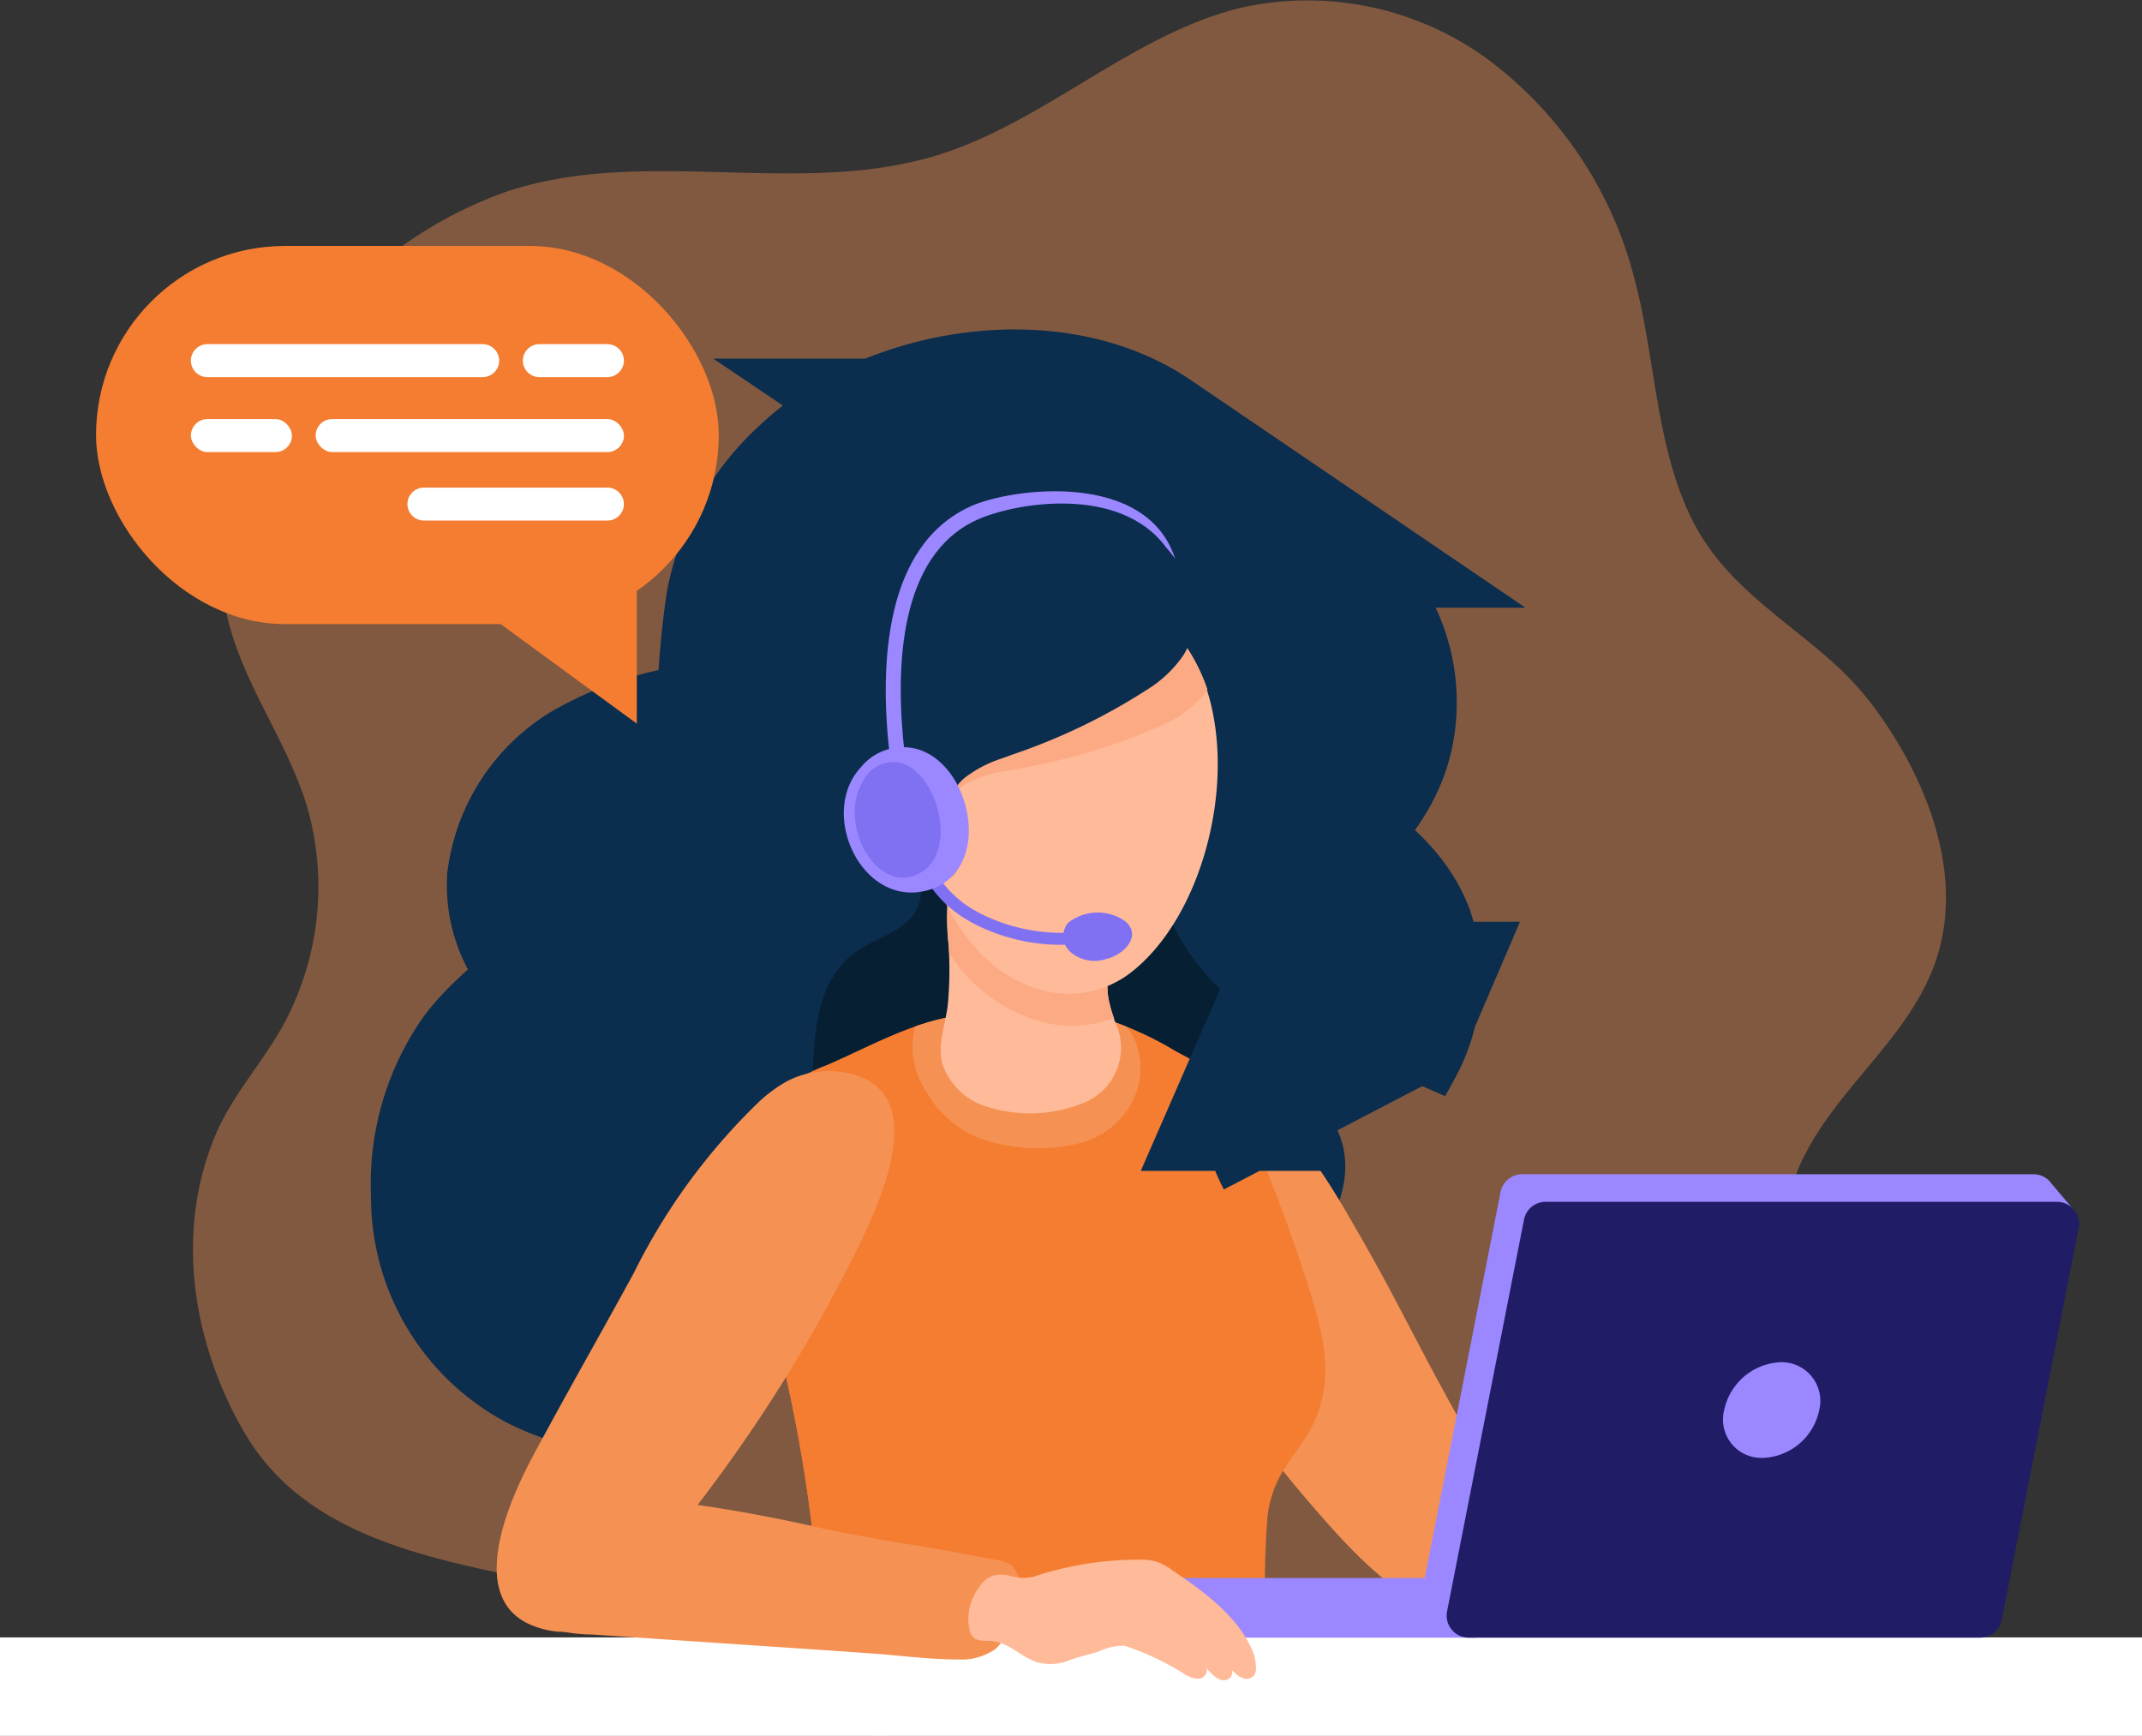 <svg id="Group_146" data-name="Group 146" xmlns="http://www.w3.org/2000/svg" xmlns:xlink="http://www.w3.org/1999/xlink" width="128.994" height="104.531" viewBox="0 0 128.994 104.531">
  <rect x="0" y="0" width="128.994" height="104.531" fill="#333333" stroke="none"/>
  <defs>
    <clipPath id="clip-path">
      <path id="Path_12" data-name="Path 12" d="M2242.136,3223.426c-.834-3.532-1.267-7.146.624-9.551a9.419,9.419,0,0,1,3.619-2.381c2.427-1.049,4.909-2.46,7.508-2.917a20.861,20.861,0,0,1,8.518-.09,20.215,20.215,0,0,1,4.908,2.123c1.346.759,3,1.412,3.65,2.824a96.055,96.055,0,0,1,4.154,10.576c.975,3,2.045,6.144.509,9.183-.5.985-1.221,1.828-1.791,2.77a6.742,6.742,0,0,0-.954,3.242c-.19,2.759-.116,5.527-.108,8.289a5.262,5.262,0,0,1-.357,2.34c-.687,1.412-2.555,1.431-3.9,1.429l-13.3-.023a22.778,22.778,0,0,0-4.987.579,3.058,3.058,0,0,1-3.409-1.792,10.208,10.208,0,0,1-.783-4.227,91.3,91.3,0,0,0-2.376-16.671C2243.286,3227.579,2242.639,3225.554,2242.136,3223.426Z" transform="translate(-2241.425 -3208.08)" fill="#f47d31"/>
    </clipPath>
  </defs>
  <path id="Path_2" data-name="Path 2" d="M894.908,898.45c2.788,3.964,4.94,9.358,3.447,14.337-1.488,4.963-6.248,8.024-8.328,12.738-1.176,2.665-1.207,5.594-1.252,8.455-.058,3.744.673,7.72-1.857,10.884a12.315,12.315,0,0,1-6.039,3.7c-4.587,1.459-9.392,2.144-13.466,4.9-6.693,4.527-14.913,6.11-22.89,5.621a51.816,51.816,0,0,1-11.931-2.192c-4.5-1.374-8.5-3.806-13.036-5.109-7.856-2.258-18.6-2.289-23.2-10.237-3.1-5.351-4.167-11.966-1.76-17.8,1.145-2.772,3.33-4.89,4.575-7.612A17.462,17.462,0,0,0,800.21,904.1q-.072-.246-.149-.491c-1.2-3.735-3.617-6.946-4.616-10.748-2.063-7.849,2.5-16.149,8.488-21.194a25.373,25.373,0,0,1,8.3-4.836c8.358-2.744,17.644.432,26.028-2.222,6.431-2.036,11.711-7.328,18.264-8.858a18.4,18.4,0,0,1,14.755,3.153,23.826,23.826,0,0,1,8.8,13.181c1.311,4.909,1.27,10.3,3.6,14.759,1.989,3.815,5.676,5.873,8.67,8.641A18.668,18.668,0,0,1,894.908,898.45Z" transform="translate(-781.656 -855.314)" fill="#f59253" opacity="0.4"/>
  <g id="Group_23" data-name="Group 23" transform="translate(0 14.81)">
    <path id="Path_5" data-name="Path 5" d="M2204.721,2003.076a12.925,12.925,0,0,0,11.069-.945c3.177-2.038,6.072-3.51,9.981-3.439,3.493.064,6.382,1.952,9.765,2.354a9.3,9.3,0,0,0,7.354-2.727c1.9-1.832,3.159-4.624,2.333-7.129-.432-1.312-1.377-2.394-1.916-3.666-1.243-2.933,2.031-4.7,1.216-7.789-.692-2.625-3.573-4.5-3.53-7.213.032-1.987,1.57-3.528,2.112-5.366a7.3,7.3,0,0,0-.539-5.628,6.722,6.722,0,0,0-3.166-2.826c-1.184-.5-2.508-.514-3.424-1.549-1.632-1.844-2.231-3.844-4.47-5.192-1.9-1.142-4.4-1.214-6.575-1.015a16.679,16.679,0,0,0-12.247,7.058,8.454,8.454,0,0,0-1.686,4.625c-.026,1.871-.026,3.753-1.172,5.344a8.711,8.711,0,0,1-4.039,2.719,20.636,20.636,0,0,0-4.482,2.04,4.8,4.8,0,0,0-2.256,4.137c.131,1.372,1.08,2.563,1.207,3.935.229,2.495-2.174,4.307-3.655,6.327a9.828,9.828,0,0,0-.857,9.969c1.8,3.616,5.063,4.432,8.486,5.793C2204.393,2002.956,2204.557,2003.018,2204.721,2003.076Z" transform="translate(-2164.467 -1937.394)" fill="#0b2d4e"/>
    <path id="Path_7" data-name="Path 7" d="M2396.691,2376.208c-.126,3.066.584,5.368,3.388,6.884a16.489,16.489,0,0,0,7.371,1.665c4.133.1,8.738-.964,11.83-3.867a3.064,3.064,0,0,0,1.14-1.941c.037-.7-.348-1.357-.381-2.056-.057-1.178.859-2.155,1.269-3.261a7.038,7.038,0,0,0-.313-4.574,12.909,12.909,0,0,1-1.021-4.532c.095-2.019,1.308-3.782,2.28-5.555s1.736-3.929.906-5.772a4.126,4.126,0,0,0-3.185-2.3c-1.408-.156-2.674,1.453-3.576,2.34a22.088,22.088,0,0,1-4.021,3.128c-2.012,1.221-4.222,2.122-6.115,3.521a8.6,8.6,0,0,0-2.921,3.358c-.616,1.52.463,2.991-.842,4.389-.842.9-2.134,1.209-3.152,1.906C2397.168,2371.036,2396.791,2373.788,2396.691,2376.208Z" transform="translate(-2347.709 -2327.1)" fill="#061f33"/>
    <path id="Path_8" data-name="Path 8" d="M1831.5,3377.078c-2.9-4.471-4.708-9.96-2.186-15.009a2.218,2.218,0,0,1,1.106-1.25,5.066,5.066,0,0,1,3.766.625c3.521,2.066,5.676,5.953,7.653,9.412,2.055,3.593,3.84,7.334,5.905,10.922a20.031,20.031,0,0,1,2.13,4.541,7.183,7.183,0,0,1-.1,4.42c-2.318,5.987-8.693-1.347-10.633-3.562A88.584,88.584,0,0,1,1831.5,3377.078Z" transform="translate(-1759.69 -3310.817)" fill="#f59253"/>
    <g id="Group_11" data-name="Group 11" transform="translate(44.838 45.914)">
      <path id="Path_9" data-name="Path 9" d="M2242.136,3223.426c-.834-3.532-1.267-7.146.624-9.551a9.419,9.419,0,0,1,3.619-2.381c2.427-1.049,4.909-2.46,7.508-2.917a20.861,20.861,0,0,1,8.518-.09,20.215,20.215,0,0,1,4.908,2.123c1.346.759,3,1.412,3.65,2.824a96.055,96.055,0,0,1,4.154,10.576c.975,3,2.045,6.144.509,9.183-.5.985-1.221,1.828-1.791,2.77a6.742,6.742,0,0,0-.954,3.242c-.19,2.759-.116,5.527-.108,8.289a5.262,5.262,0,0,1-.357,2.34c-.687,1.412-2.555,1.431-3.9,1.429l-13.3-.023a22.778,22.778,0,0,0-4.987.579,3.058,3.058,0,0,1-3.409-1.792,10.208,10.208,0,0,1-.783-4.227,91.3,91.3,0,0,0-2.376-16.671C2243.286,3227.579,2242.639,3225.554,2242.136,3223.426Z" transform="translate(-2241.425 -3208.08)" fill="#f47d31"/>
      <g id="Group_10" data-name="Group 10" clip-path="url(#clip-path)">
        <path id="Path_10" data-name="Path 10" d="M2673.449,3158.305a4.853,4.853,0,0,1,.086-5.643,3.389,3.389,0,0,1,2.677-.878,22.5,22.5,0,0,1,5.54.587c1.728.4,3.49,1.088,4.238,2.833a4.364,4.364,0,0,1-.371,3.981,4.906,4.906,0,0,1-3,2.167,10.39,10.39,0,0,1-6.214-.387A6.493,6.493,0,0,1,2673.449,3158.305Z" transform="translate(-2662.466 -3153.234)" fill="#f59253"/>
        <path id="Path_11" data-name="Path 11" d="M2315.718,3873.607q.021-4.062.041-8.125c0-.943-.607-6.682.859-6.616a.831.831,0,0,1,.432.181,4.849,4.849,0,0,1,1.446,2.226c1.069,2.6,1.967,6.766,4.191,8.587,2.262,1.851,5.74,2.632,8.551,3.076,3.282.519,6.619.557,9.936.759,2.146.131,4.513.439,5.922,2.062a14.342,14.342,0,0,1,2.056,4.312c.47,1.238.844,2.707-.109,3.828a4.449,4.449,0,0,1-1.539,1.06,25.033,25.033,0,0,1-6.59,1.845,90.105,90.105,0,0,1-19.153.972,5.989,5.989,0,0,1-3.86-1.128,5.327,5.327,0,0,1-1.356-2.69A40.979,40.979,0,0,1,2315.718,3873.607Z" transform="translate(-2316.578 -3842.069)" fill="#f47d31"/>
      </g>
    </g>
    <path id="Path_13" data-name="Path 13" d="M2425.084,2602.377c2.42,2.49.225,8.574-3.634,7.693-4.147-.946-3.523-7.409.227-8.47A3.278,3.278,0,0,1,2425.084,2602.377Z" transform="translate(-2350.859 -2571.177)" fill="#9b87ff"/>
    <path id="Path_14" data-name="Path 14" d="M2179.125,1967.38a12.14,12.14,0,0,1-7.147-1.037,7.861,7.861,0,0,1-4.2-7.135,10.02,10.02,0,0,1,1.717-6.264c1.448-1.912,3.874-3.088,4.774-5.312a4.273,4.273,0,0,0-.709-4.514,3.164,3.164,0,0,1-1.214-2.572,5.661,5.661,0,0,1,2.561-3.911,14.96,14.96,0,0,1,6.4-1.97c1.485-.189,2.965-.606,3.424-2.206a11.757,11.757,0,0,0,.245-2.66c.1-1.891.237-3.783.52-5.656a10.618,10.618,0,0,1,3.293-5.738q.337-.321.7-.614c4.033-3.267,11.5-4.425,15.947-1.4a6.891,6.891,0,0,1,2.917,4.419c.226,1.207.553,1.467,1.732,1.833,2.143.665,4.574,1.137,6.275,2.708a5.879,5.879,0,0,1,1.766,4.877c-.226,2.28-1.82,3.371-2.962,5.178-1.165,1.844-.249,4.166,1.1,5.688,1.042,1.172,2.521,2.029,3.11,3.483a5.139,5.139,0,0,1-.471,4.17c-.265.521-.577,1.019-.811,1.555a6.024,6.024,0,0,0,.194,5.157" transform="translate(-2137.933 -1902.107)" fill="none" stroke="#0b2d4e" stroke-miterlimit="10" stroke-width="15"/>
    <path id="Path_15" data-name="Path 15" d="M3251.8,3373.5q-1.113,2.007-2.2,4.027c-1.469,2.737-4.2,8.82.17,10.323,2.2.757,3.459.017,4.914-1.586A92.669,92.669,0,0,0,3268.6,3366.1c1.384-2.715,5.059-9.79.6-11.406a5.42,5.42,0,0,0-4.354.318,8.765,8.765,0,0,0-1.65,1.218,37.306,37.306,0,0,0-7.555,10.338C3254.372,3368.894,3253.08,3371.191,3251.8,3373.5Z" transform="translate(-3217.487 -3304.694)" fill="#f59253"/>
    <path id="Path_16" data-name="Path 16" d="M2722.295,2910.951a4.062,4.062,0,0,1-2.834-2.566c-.372-1.192.215-2.532.319-3.735a22.782,22.782,0,0,0,.038-3.466,14.993,14.993,0,0,1-.008-3.242c.093-.608.427-.5,1.042-.745a5.368,5.368,0,0,1,1.973-.242c1.368,0,4.934-.1,5.78,1.1a3.374,3.374,0,0,1,.437,1.9c.022.792.163,1.818.292,2.923.058.492.022.982.1,1.471a9.251,9.251,0,0,0,.474,1.6,3.564,3.564,0,0,1-2.1,4.775A8.468,8.468,0,0,1,2722.295,2910.951Z" transform="translate(-2662.692 -2859.071)" fill="#ffba99"/>
    <path id="Path_17" data-name="Path 17" d="M2734.519,2897.943c.093-.608.427-.5,1.042-.745a5.368,5.368,0,0,1,1.973-.242c1.368,0,4.934-.1,5.78,1.1a3.376,3.376,0,0,1,.437,1.9c.022.792.163,1.818.292,2.923.058.492.022.982.1,1.471a6.809,6.809,0,0,0,.342,1.22,7.25,7.25,0,0,1-4.207.262,9.6,9.6,0,0,1-5.726-4.181c-.007-.157-.011-.313-.021-.47A14.977,14.977,0,0,1,2734.519,2897.943Z" transform="translate(-2677.395 -2859.071)" fill="#fcaa83"/>
    <path id="Path_18" data-name="Path 18" d="M2492.387,2223.373a16.724,16.724,0,0,1,.733-5c2.028-6.208,9.772-7.742,14.436-3.286,5.2,4.97,3.21,16.853-2.268,21.027a6.146,6.146,0,0,1-5.234,1.031C2494.673,2235.7,2492.353,2229.08,2492.387,2223.373Z" transform="translate(-2437.248 -2192.311)" fill="#ffba99"/>
    <path id="Path_19" data-name="Path 19" d="M3092.641,2627.358c-2.383-1.3-3.116,2-2.706,3.638a5.235,5.235,0,0,0,.858,1.9c.567.751,2.188,2,3.122,1.176a2.088,2.088,0,0,0,.48-1.571C3094.43,2630.985,3094.256,2628.242,3092.641,2627.358Z" transform="translate(-3036.485 -2596.143)" fill="#f8a17a"/>
    <g id="Group_12" data-name="Group 12" transform="translate(55.719 37.704)">
      <path id="Path_20" data-name="Path 20" d="M2797.215,2894.382a12.122,12.122,0,0,0,1.761-.13l-.105-.715a10.856,10.856,0,0,1-6.167-.861,7.984,7.984,0,0,1-1.334-.767,6.3,6.3,0,0,1-1.729-1.906l-.624.365a7.026,7.026,0,0,0,1.928,2.126,8.659,8.659,0,0,0,1.455.837A11.426,11.426,0,0,0,2797.215,2894.382Z" transform="translate(-2789.017 -2890.004)" fill="#8070f2"/>
    </g>
    <g id="Group_13" data-name="Group 13" transform="translate(64.032 40.142)">
      <path id="Path_21" data-name="Path 21" d="M2695.991,2984.975a2.875,2.875,0,0,0-3.448.093,1.272,1.272,0,0,0,.192,1.792,2.216,2.216,0,0,0,2.148.369C2695.847,2987.011,2697.041,2985.876,2695.991,2984.975Z" transform="translate(-2692.256 -2984.448)" fill="#8070f2"/>
    </g>
    <path id="Path_22" data-name="Path 22" d="M2517.192,2216.632c2.135-6.537,10.289-8.151,15.2-3.459a9.673,9.673,0,0,1,2.388,3.849,4.547,4.547,0,0,1-.379.509,7.3,7.3,0,0,1-2.539,1.723,36.5,36.5,0,0,1-8.639,2.56c-.218.041-.437.081-.656.124a7.325,7.325,0,0,0-2.335.781c-2.011,1.186-1.146,3.794-2.62,4.937a1.409,1.409,0,0,1-.4.218,22,22,0,0,1-.788-5.978A17.6,17.6,0,0,1,2517.192,2216.632Z" transform="translate(-2462.066 -2190.312)" fill="#fcaa83"/>
    <path id="Path_23" data-name="Path 23" d="M2557.433,2140.9a7.332,7.332,0,0,0-2.181,1.143c-1.8,1.492-.527,3.928-1.8,5.291-1.128,1.208-2.84-.388-3.288-1.5a16.291,16.291,0,0,1-.717-6.557,13.763,13.763,0,0,1,.433-3.668,9.022,9.022,0,0,1,2.08-3.426,13.341,13.341,0,0,1,10.5-4.094c3.021.19,8.322,2.729,5.953,6.576a7.3,7.3,0,0,1-2.232,2.105,36.508,36.508,0,0,1-8.121,3.9C2557.853,2140.752,2557.642,2140.826,2557.433,2140.9Z" transform="translate(-2497.144 -2110.025)" fill="#0b2d4e"/>
    <path id="Path_24" data-name="Path 24" d="M3077.594,2598.447c3.363.862,4.663,7.2.911,8.459-4.032,1.355-6.87-4.484-4.223-7.345A3.277,3.277,0,0,1,3077.594,2598.447Z" transform="translate(-3022.438 -2568.17)" fill="#9b87ff"/>
    <path id="Path_25" data-name="Path 25" d="M3141.526,2632.851c2.322.373,3.752,5.306,1.359,6.663-2.571,1.459-4.984-2.934-3.471-5.464A2.061,2.061,0,0,1,3141.526,2632.851Z" transform="translate(-3087.473 -2601.761)" fill="#8070f2"/>
    <g id="Group_14" data-name="Group 14" transform="translate(53.341 14.763)">
      <path id="Path_26" data-name="Path 26" d="M2592.131,2017.088l.9-.1c-.608-5.259-.349-11.977,4.341-14.123,2.221-1.016,8.582-2.144,11.381,1.634.337.378.562.7.562.7-1.736-5.357-9.922-4.247-12.319-3.15C2591.81,2004.412,2591.488,2011.532,2592.131,2017.088Z" transform="translate(-2591.888 -2001.131)" fill="#9b87ff"/>
    </g>
    <rect id="Rectangle_35" data-name="Rectangle 35" width="128.994" height="5.932" transform="translate(0 83.789)" fill="#fff"/>
    <g id="Group_16" data-name="Group 16" transform="translate(70.524 55.9)">
      <rect id="Rectangle_36" data-name="Rectangle 36" width="18.359" height="3.594" transform="translate(0 24.312)" fill="#9b87ff"/>
      <g id="Group_15" data-name="Group 15" transform="translate(15.183)">
        <path id="Path_27" data-name="Path 27" d="M491.953,3619.679l4.633-23.588a1.329,1.329,0,0,1,1.3-1.073h30.8a1.317,1.317,0,0,1,1.068.548l0,0,1.422,1.682-1.262-.277-4.562,23.224a1.329,1.329,0,0,1-1.3,1.073h-30.8A1.328,1.328,0,0,1,491.953,3619.679Z" transform="translate(-491.928 -3595.018)" fill="#9b87ff"/>
        <path id="Path_28" data-name="Path 28" d="M514.628,3685.621h-30.8a1.329,1.329,0,0,1-1.3-1.585l4.633-23.588a1.328,1.328,0,0,1,1.3-1.073h30.8a1.329,1.329,0,0,1,1.3,1.585l-4.633,23.588A1.329,1.329,0,0,1,514.628,3685.621Z" transform="translate(-481.09 -3657.715)" fill="#201c66"/>
        <path id="Path_29" data-name="Path 29" d="M1092.862,4036.434a3.6,3.6,0,0,1-3.4,2.881,2.31,2.31,0,0,1-2.325-2.881,3.637,3.637,0,0,1,3.4-2.881A2.33,2.33,0,0,1,1092.862,4036.434Z" transform="translate(-1069.012 -4022.235)" fill="#9b87ff"/>
      </g>
      <path id="Path_30" data-name="Path 30" d="M482.5,3701.894" transform="translate(-427.814 -3699.135)" fill="#3f91ac"/>
    </g>
    <g id="Group_22" data-name="Group 22" transform="translate(5.784)">
      <rect id="Rectangle_38" data-name="Rectangle 38" width="37.502" height="22.772" rx="11.386" transform="translate(0 0)" fill="#f47d31"/>
      <path id="Path_35" data-name="Path 35" d="M3856.055,2148.712v-10.465l-8.2,4.47Z" transform="translate(-3823.489 -2119.945)" fill="#f47d31"/>
      <rect id="Rectangle_39" data-name="Rectangle 39" width="18.565" height="1.987" rx="0.993" transform="translate(13.225 10.425)" fill="#fff"/>
      <rect id="Rectangle_40" data-name="Rectangle 40" width="6.085" height="1.987" rx="0.993" transform="translate(5.712 10.425)" fill="#fff"/>
      <path id="Path_36" data-name="Path 36" d="M4186.593,1658.231h-16.579a1,1,0,0,0-.994.993h0a1,1,0,0,0,.994.994h16.579a1,1,0,0,0,.993-.994h0A1,1,0,0,0,4186.593,1658.231Z" transform="translate(-4163.309 -1652.318)" fill="#fff"/>
      <path id="Path_37" data-name="Path 37" d="M3883.022,1658.231h-4.1a1,1,0,0,0-.993.993h0a1,1,0,0,0,.993.994h4.1a1,1,0,0,0,.993-.994h0A1,1,0,0,0,3883.022,1658.231Z" transform="translate(-3852.226 -1652.318)" fill="#fff"/>
      <path id="Path_38" data-name="Path 38" d="M3878.924,1994.85h11.052a1,1,0,0,0,.993-.993h0a1,1,0,0,0-.993-.993h-11.052a1,1,0,0,0-.993.993h0A1,1,0,0,0,3878.924,1994.85Z" transform="translate(-3859.18 -1978.313)" fill="#fff"/>
    </g>
    <path id="Path_39" data-name="Path 39" d="M2978.656,4345.332q-.563-.1-1.129-.186-2.748-.431-5.472-1.023a91.949,91.949,0,0,0-10.867-1.8q-.582-.056-1.164-.1a8.89,8.89,0,0,0-4.86.62,4.332,4.332,0,0,0-2.329,4.428,3.9,3.9,0,0,0,2.286,2.68,9.837,9.837,0,0,0,3.4.637l11.206.754q2.774.185,5.548.38c1.766.123,3.559.372,5.33.37a3.553,3.553,0,0,0,2.215-.641,5.041,5.041,0,0,0,1.487-3.33,2.029,2.029,0,0,0-.533-1.7,1.855,1.855,0,0,0-.861-.315C2981.489,4345.847,2980.077,4345.574,2978.656,4345.332Z" transform="translate(-2922.859 -4266.972)" fill="#f59253"/>
    <path id="Path_40" data-name="Path 40" d="M2404.814,4499.383c.9.186,1.609.979,2.508,1.245a3.085,3.085,0,0,0,1.945-.143c.567-.212,1.143-.326,1.725-.513a3.46,3.46,0,0,1,1.553-.35,16.416,16.416,0,0,1,3.708,1.765,1.35,1.35,0,0,0,.832.215c.287-.055.526-.4.363-.645.333.311.774.933,1.311.692a.449.449,0,0,0,.23-.6,1.814,1.814,0,0,0,.634.512.622.622,0,0,0,.74-.172.737.737,0,0,0,.1-.37,2.789,2.789,0,0,0-.3-1.285c-.911-1.989-2.973-3.465-4.727-4.65a3.773,3.773,0,0,0-.985-.532,3.44,3.44,0,0,0-1-.11,19.844,19.844,0,0,0-6.413,1.036,2.778,2.778,0,0,1-1.382-.061,2.146,2.146,0,0,0-.995-.029,1.713,1.713,0,0,0-.858.694,3.221,3.221,0,0,0-.663,2c.037.533.077,1.109.7,1.221.254.045.516.017.773.044A1.882,1.882,0,0,1,2404.814,4499.383Z" transform="translate(-2344.826 -4415.332)" fill="#ffba99"/>
  </g>
</svg>
